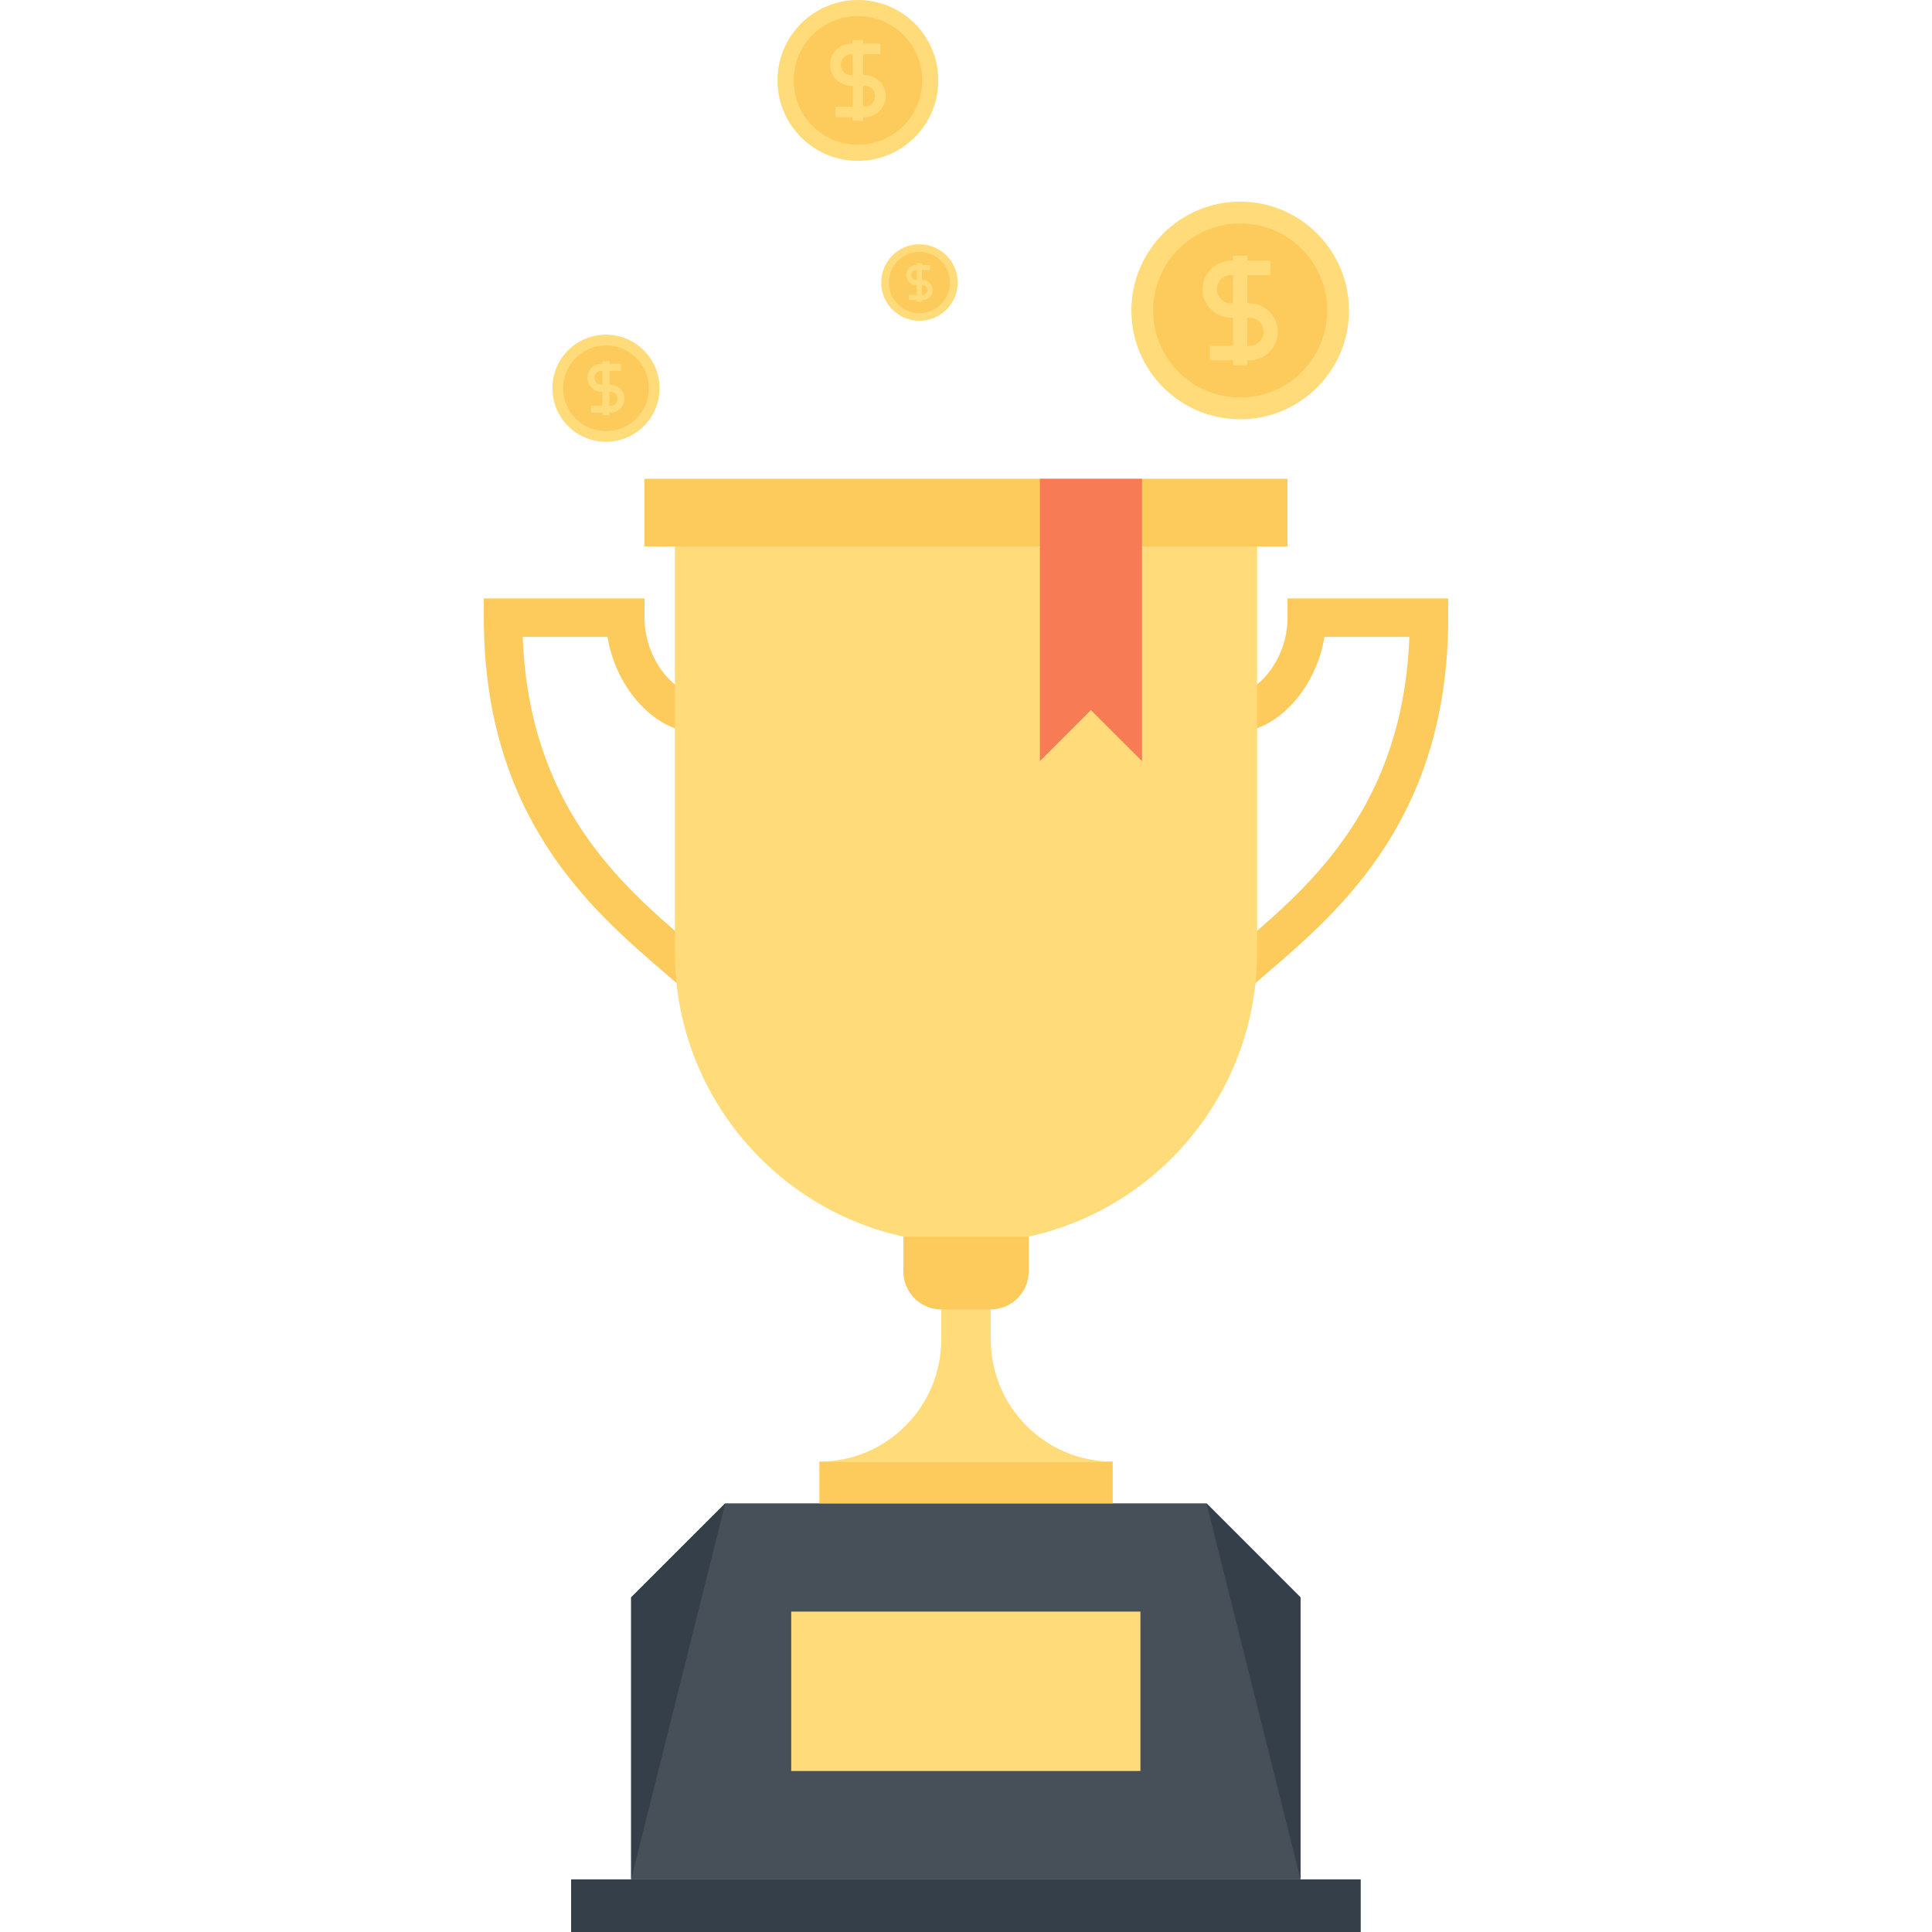 <?xml version="1.0" encoding="iso-8859-1"?>
<!-- Generator: Adobe Illustrator 19.0.0, SVG Export Plug-In . SVG Version: 6.00 Build 0)  -->
<svg version="1.1" id="Layer_1" xmlns="http://www.w3.org/2000/svg" xmlns:xlink="http://www.w3.org/1999/xlink" x="0px" y="0px"
	 viewBox="0 0 511.987 511.987" style="enable-background:new 0 0 511.987 511.987;" xml:space="preserve">
<polygon style="fill:#474F59;" points="319.723,398.397 192.197,398.397 167.258,423.316 167.258,498.045 344.635,498.045 
	344.635,423.316 "/>
<rect x="209.672" y="427.077" style="fill:#FFDB79;" width="92.544" height="42.245"/>
<g>
	<polygon style="fill:#353F49;" points="167.258,423.316 192.197,398.397 167.258,498.045 	"/>
	<polygon style="fill:#353F49;" points="344.635,423.316 319.723,398.397 344.635,498.045 	"/>
	<rect x="151.345" y="498.04" style="fill:#353F49;" width="209.254" height="13.947"/>
</g>
<g>
	<path style="fill:#FDCA5C;" d="M138.519,168.781h22.482c2.171,13.583,12.652,25.285,23.675,25.285V183.89
		c-5.466,0-13.878-8.684-13.878-20.216v-5.094H128.21v5.094c0,52.956,28.7,77.599,47.68,93.896c3.786,3.277,7.296,6.264,10.186,9.19
		l7.235-7.209c-3.092-3.087-6.804-6.257-10.788-9.708C164.58,234.432,140.224,213.514,138.519,168.781z"/>
	<path style="fill:#FDCA5C;" d="M341.197,158.579v5.094c0,11.533-8.422,20.216-13.888,20.216v10.176
		c11.028,0,21.501-11.702,23.665-25.285h22.518c-1.733,44.733-26.081,65.651-44.024,81.062c-3.991,3.451-7.685,6.62-10.785,9.708
		l7.227,7.209c2.895-2.929,6.405-5.916,10.209-9.19c18.97-16.297,47.66-40.94,47.66-93.896v-5.094L341.197,158.579L341.197,158.579z
		"/>
</g>
<path style="fill:#FFDB79;" d="M333.14,252.37c0,19.745-7.555,39.465-22.61,54.536C295.488,321.987,275.74,329.5,256,329.5l0,0
	c-19.748,0-39.491-7.516-54.546-22.595c-15.053-15.073-22.61-34.79-22.61-54.536V144.812h154.294V252.37H333.14z"/>
<g>
	<rect x="170.801" y="126.876" style="fill:#FDCA5C;" width="170.394" height="17.946"/>
	<rect x="217.137" y="387.32" style="fill:#FDCA5C;" width="77.742" height="11.067"/>
</g>
<path style="fill:#FFDB79;" d="M262.551,354.911v-11.94h-13.115v11.94c0,17.871-14.438,32.42-32.307,32.42h77.742
	C276.979,387.331,262.551,372.782,262.551,354.911z"/>
<path style="fill:#FDCA5C;" d="M272.612,327.708h-33.226v9.224c0,2.58,1.004,5.156,2.957,7.13c1.969,1.958,4.531,2.929,7.094,2.929
	h13.115c2.555,0,5.13-0.97,7.101-2.929c1.958-1.974,2.959-4.549,2.959-7.13V327.708z"/>
<polygon style="fill:#F77B55;" points="302.643,126.876 275.571,126.876 275.571,201.7 289.091,188.165 302.643,201.7 "/>
<path style="fill:#FFDB79;" d="M357.489,82.281c0,15.926-12.905,28.826-28.836,28.826c-15.933,0-28.831-12.902-28.831-28.826
	c0-15.918,12.897-28.844,28.831-28.844C344.584,53.437,357.489,66.363,357.489,82.281z"/>
<path style="fill:#FDCA5C;" d="M351.706,82.281c0,12.746-10.314,23.053-23.053,23.053c-12.746,0-23.063-10.309-23.063-23.053
	c0-12.741,10.317-23.063,23.063-23.063C341.389,59.218,351.706,69.54,351.706,82.281z"/>
<g>
	<path style="fill:#FFDB79;" d="M331.075,84.186h-4.841c-2.025,0-3.93-0.794-5.343-2.23c-1.423-1.393-2.217-3.292-2.217-5.332
		c0-2.028,0.796-3.919,2.217-5.353c1.4-1.405,3.305-2.194,5.343-2.194h10.476v3.812h-10.476c-1.014,0-1.966,0.384-2.642,1.075
		c-0.73,0.717-1.108,1.654-1.108,2.662c0,1.006,0.376,1.943,1.096,2.639c0.717,0.727,1.641,1.119,2.655,1.119h4.841L331.075,84.186
		L331.075,84.186z"/>
	<path style="fill:#FFDB79;" d="M331.075,95.483h-10.488v-3.802h10.488c1.004,0,1.93-0.394,2.647-1.103
		c0.691-0.684,1.103-1.633,1.103-2.642s-0.384-1.943-1.088-2.632c-0.732-0.727-1.659-1.119-2.662-1.119h-4.841v-3.804h4.841
		c2.01,0,3.914,0.786,5.343,2.217c1.416,1.39,2.204,3.3,2.204,5.335c0,2.025-0.786,3.93-2.204,5.343
		C334.971,94.702,333.064,95.483,331.075,95.483z"/>
	<rect x="326.756" y="67.763" style="fill:#FFDB79;" width="3.804" height="29.041"/>
	<circle style="fill:#FFDB79;" cx="227.351" cy="21.312" r="21.312"/>
</g>
<path style="fill:#FDCA5C;" d="M244.39,21.312c0,9.418-7.621,17.039-17.039,17.039c-9.423,0-17.039-7.621-17.039-17.039
	c0-9.421,7.619-17.05,17.039-17.05C236.769,4.26,244.39,11.891,244.39,21.312z"/>
<g>
	<path style="fill:#FFDB79;" d="M229.143,22.717h-3.584c-1.49,0-2.898-0.584-3.942-1.646c-1.05-1.034-1.641-2.437-1.641-3.942
		c0-1.5,0.591-2.898,1.641-3.955c1.034-1.037,2.44-1.62,3.942-1.62h7.747v2.816h-7.747c-0.745,0-1.446,0.284-1.946,0.796
		c-0.54,0.525-0.822,1.221-0.822,1.966s0.282,1.434,0.809,1.951c0.53,0.538,1.213,0.824,1.958,0.824h3.584V22.717z"/>
	<path style="fill:#FFDB79;" d="M229.143,31.068h-7.754v-2.811h7.754c0.737,0,1.426-0.292,1.958-0.814
		c0.509-0.507,0.809-1.208,0.809-1.956c0-0.748-0.284-1.436-0.801-1.948c-0.538-0.532-1.229-0.824-1.966-0.824h-3.584v-2.811h3.584
		c1.487,0,2.898,0.584,3.948,1.644c1.044,1.027,1.631,2.437,1.631,3.942c0,1.498-0.581,2.906-1.631,3.948
		C232.02,30.492,230.612,31.068,229.143,31.068z"/>
	<rect x="225.943" y="10.58" style="fill:#FFDB79;" width="2.808" height="21.466"/>
	<circle style="fill:#FFDB79;" cx="243.658" cy="74.872" r="10.138"/>
</g>
<path style="fill:#FDCA5C;" d="M251.758,74.87c0,4.483-3.628,8.108-8.105,8.108c-4.485,0-8.11-3.625-8.11-8.108
	c0-4.48,3.625-8.108,8.11-8.108C248.131,66.762,251.758,70.39,251.758,74.87z"/>
<g>
	<path style="fill:#FFDB79;" d="M244.503,75.54h-1.708c-0.709,0-1.375-0.274-1.874-0.786c-0.502-0.486-0.781-1.155-0.781-1.871
		c0-0.709,0.279-1.377,0.781-1.882c0.492-0.494,1.16-0.773,1.874-0.773h3.684v1.341h-3.684c-0.351,0-0.686,0.136-0.922,0.379
		c-0.259,0.251-0.397,0.581-0.397,0.934c0,0.353,0.138,0.684,0.387,0.929c0.248,0.256,0.581,0.392,0.932,0.392h1.708V75.54z"/>
	<path style="fill:#FFDB79;" d="M244.503,79.514h-3.686v-1.339h3.686c0.348,0,0.678-0.138,0.929-0.387
		c0.241-0.243,0.384-0.576,0.384-0.929c0-0.351-0.133-0.684-0.379-0.924c-0.259-0.256-0.586-0.392-0.937-0.392h-1.708v-1.336h1.708
		c0.704,0,1.375,0.276,1.879,0.781c0.497,0.486,0.771,1.16,0.771,1.874s-0.271,1.382-0.771,1.879
		C245.873,79.242,245.199,79.514,244.503,79.514z"/>
	<rect x="242.993" y="69.752" style="fill:#FFDB79;" width="1.334" height="10.212"/>
	<circle style="fill:#FFDB79;" cx="160.584" cy="102.879" r="14.193"/>
</g>
<path style="fill:#FDCA5C;" d="M171.935,102.886c0,6.277-5.076,11.351-11.351,11.351c-6.28,0-11.351-5.074-11.351-11.351
	c0-6.275,5.071-11.359,11.351-11.359C166.858,91.528,171.935,96.612,171.935,102.886z"/>
<g>
	<path style="fill:#FFDB79;" d="M161.777,103.821h-2.383c-0.996,0-1.935-0.384-2.624-1.096c-0.704-0.686-1.096-1.623-1.096-2.629
		c0-0.996,0.392-1.925,1.096-2.632c0.684-0.691,1.623-1.078,2.624-1.078h5.161v1.874h-5.161c-0.502,0-0.965,0.189-1.298,0.527
		c-0.361,0.351-0.55,0.817-0.55,1.308c0,0.497,0.189,0.96,0.54,1.3c0.356,0.358,0.806,0.55,1.308,0.55h2.383V103.821z"/>
	<path style="fill:#FFDB79;" d="M161.777,109.384h-5.166v-1.871h5.166c0.492,0,0.952-0.192,1.308-0.545
		c0.335-0.335,0.538-0.801,0.538-1.298c0-0.502-0.187-0.96-0.532-1.298c-0.358-0.356-0.819-0.55-1.311-0.55h-2.383v-1.871h2.383
		c0.993,0,1.935,0.387,2.632,1.096c0.696,0.684,1.083,1.62,1.083,2.624c0,1.001-0.384,1.935-1.083,2.627
		C163.691,109,162.76,109.384,161.777,109.384z"/>
	<rect x="159.639" y="95.736" style="fill:#FFDB79;" width="1.871" height="14.295"/>
</g>
<g>
</g>
<g>
</g>
<g>
</g>
<g>
</g>
<g>
</g>
<g>
</g>
<g>
</g>
<g>
</g>
<g>
</g>
<g>
</g>
<g>
</g>
<g>
</g>
<g>
</g>
<g>
</g>
<g>
</g>
</svg>
